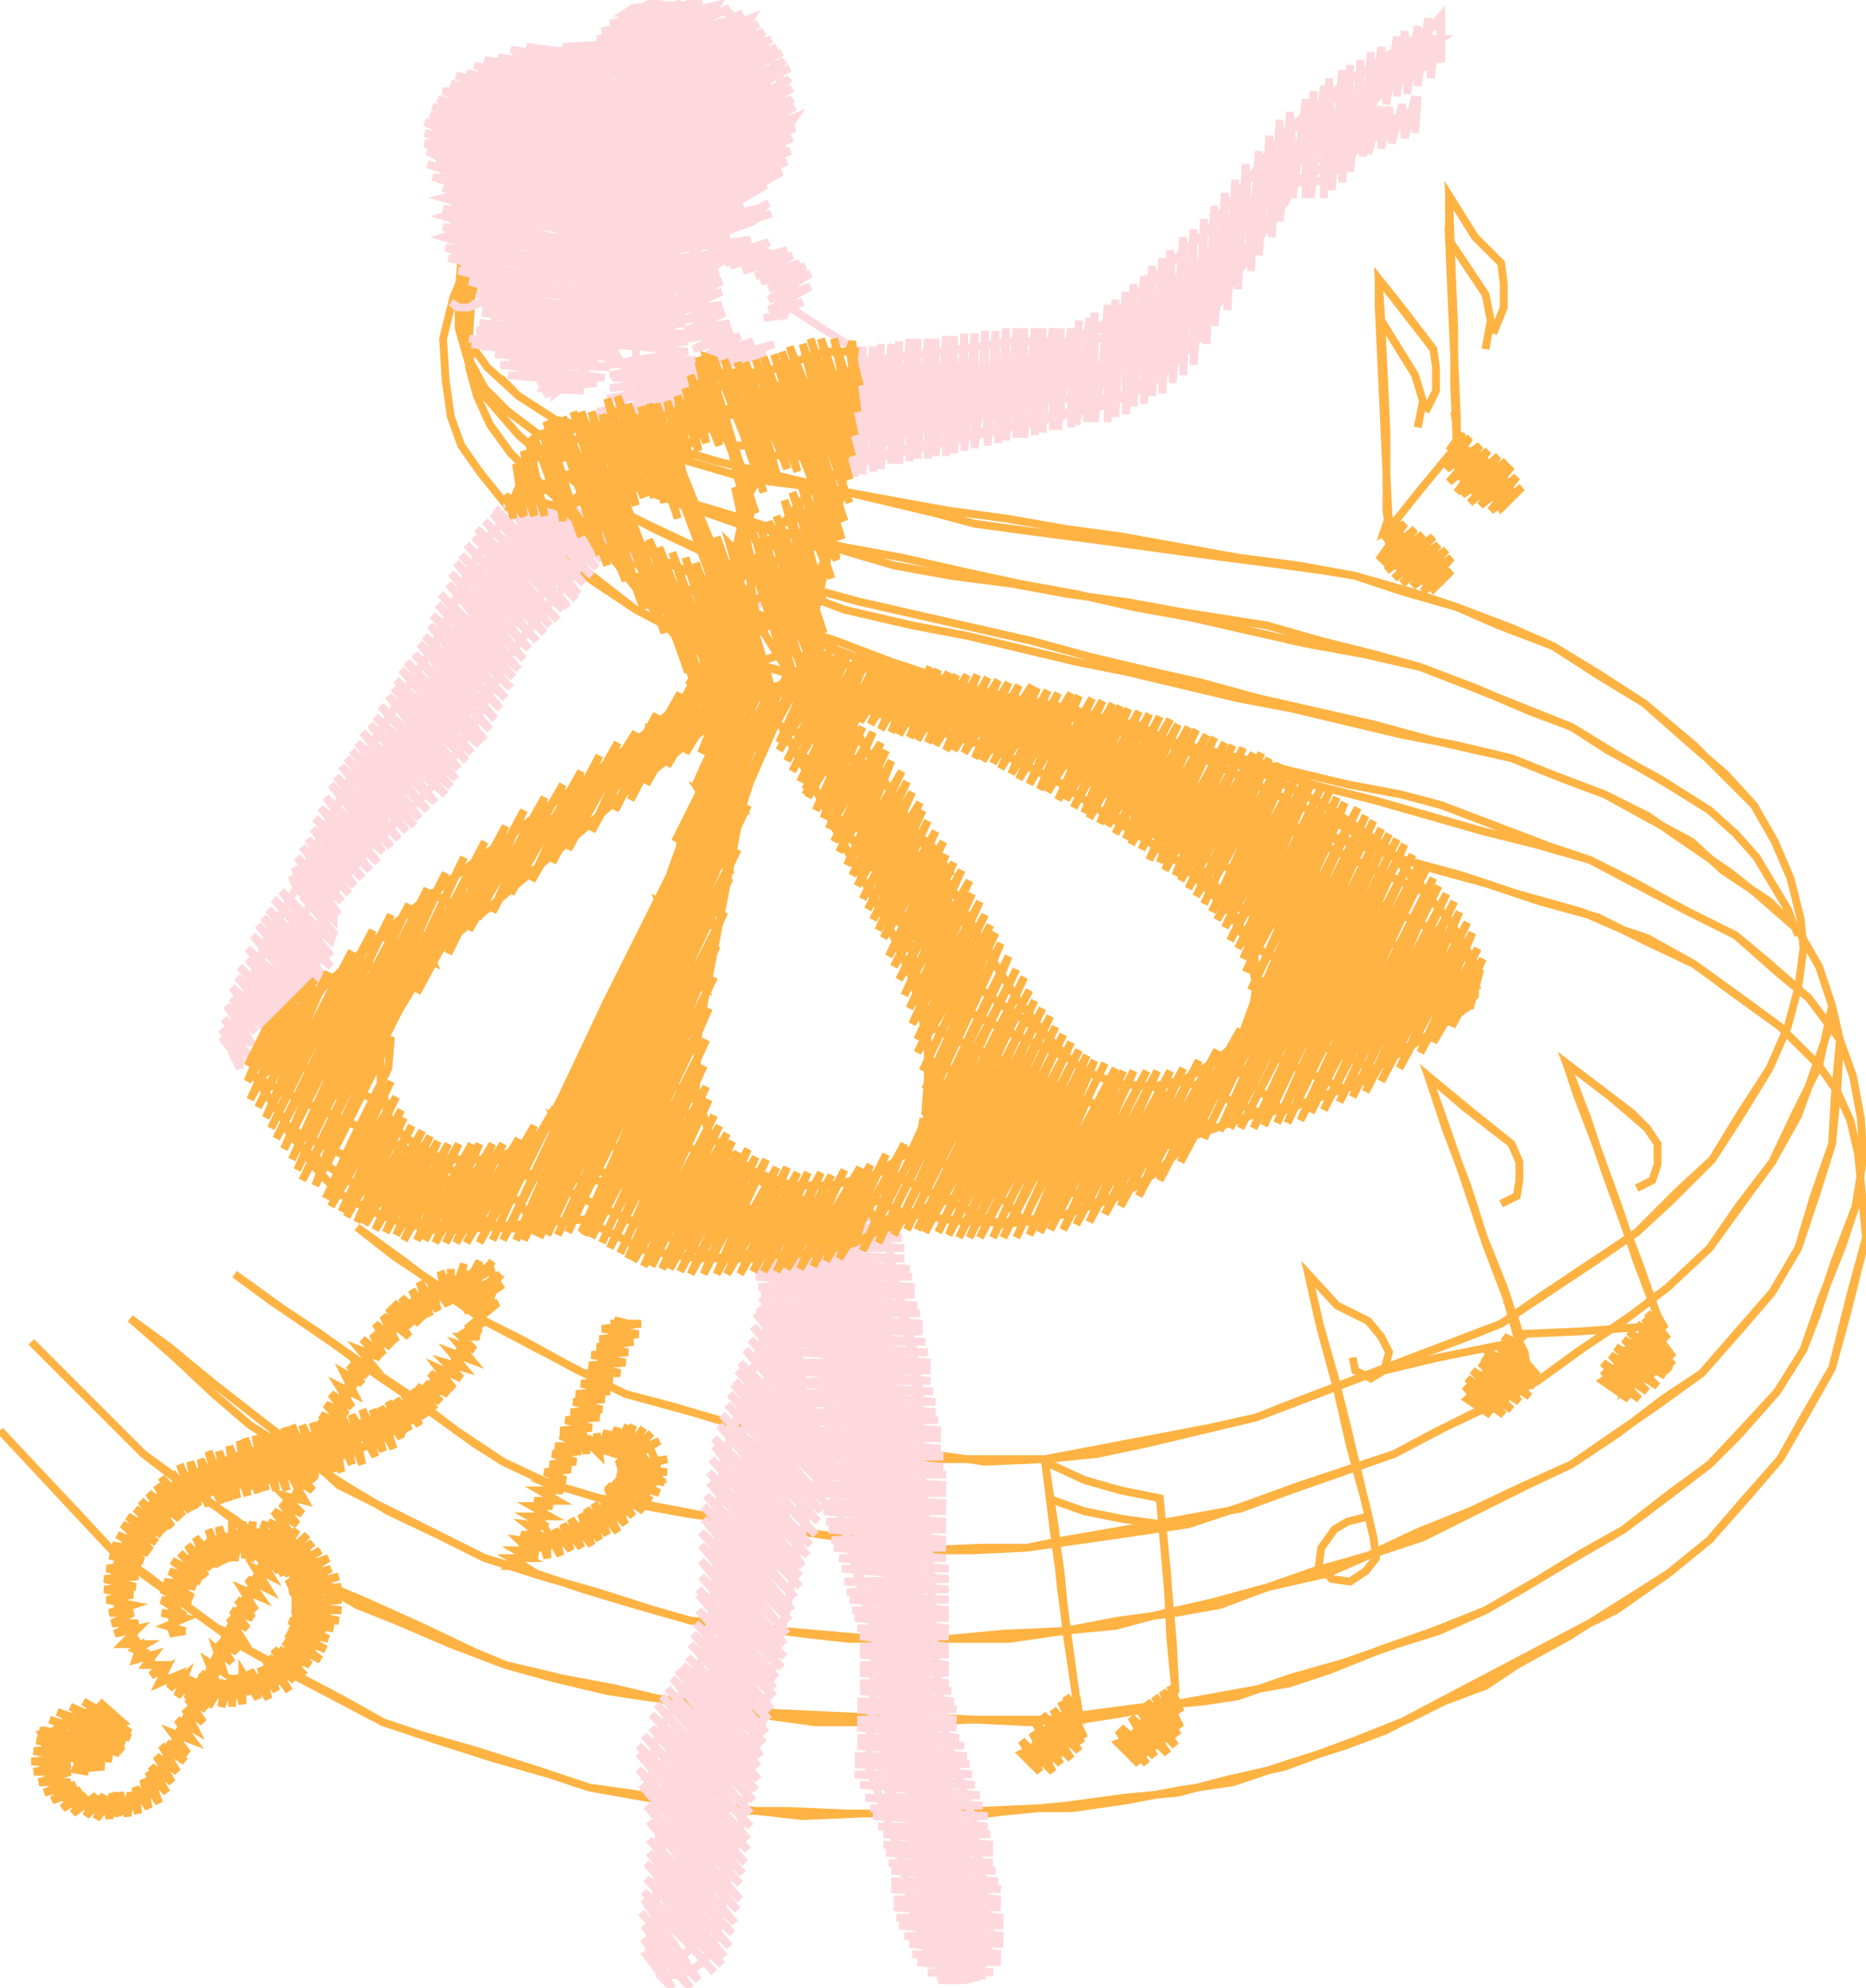 <svg height="763" version="1.1" viewBox="-192 -145 716 763" width="716" xmlns="http://www.w3.org/2000/svg" xmlns:ev="http://www.w3.org/2001/xml-events" xmlns:xlink="http://www.w3.org/1999/xlink"><path d="M 0,0 5,5 -5,-4 7,7 21,16 42,21 63,26 83,32 104,37 125,42 146,47 167,52 182,56 204,59 227,62 249,65 271,68 294,71 316,74 328,76 349,82 367,88 388,96 404,103 422,114 439,125 456,140 470,152 481,164 489,178 495,192 499,208 500,219 498,234 494,249 487,265 476,283 465,300 449,316 436,328 418,340 400,352 384,363 363,371 342,379 321,387 300,395 290,399 269,404 248,409 229,413 209,415 188,415 168,415 146,412 123,409 108,407 87,401 67,395 48,390 28,380 8,369 -6,362 -23,349 -41,337 -55,326 -37,339 -19,353 -6,362 13,372 32,382 48,390 70,396 91,402 108,407 129,409 151,412 172,414 186,416 209,415 230,411 251,407 272,403 290,399 311,391 332,383 353,375 374,367 384,363 402,351 420,339 436,328 452,312 465,300 476,282 487,265 494,249 498,234 500,219 499,208 495,192 489,178 481,164 466,149 458,141 439,125 421,114 404,103 383,95 367,88 346,82 328,76 306,72 283,69 261,65 239,61 217,58 194,54 172,51 150,47 128,43 105,40 89,37 72,32 56,26 35,20 21,16 7,7 -5,-4 -10,-11 -14,-22 -16,-33 -15,-45 -10,-57 -2,-70 -10,-57 -15,-45 -16,-33 -11,-56 -1,-70 -11,-56 -16,-33 -16,-19 -12,-5 -6,7 7,22 23,36 40,48 59,58 78,67 94,75 116,80 138,86 160,91 182,96 204,101 226,107 247,112 269,117 291,123 313,128 335,133 357,139 388,146 408,154 424,160 444,171 457,178 469,189 487,201 498,212 506,226 511,241 509,252 502,272 498,283 488,301 475,318 464,334 448,349 431,362 413,374 398,385 378,395 358,405 343,413 323,420 303,427 284,434 262,438 240,442 217,446 202,449 181,450 161,450 139,446 116,443 94,439 72,436 50,432 38,430 18,424 1,416 -17,404 -34,391 -52,379 -69,367 -87,355 -102,344 -84,357 -65,370 -47,383 -28,396 -10,409 1,416 18,424 38,430 59,433 80,437 102,440 123,444 144,447 161,450 184,449 202,449 223,446 244,443 264,440 285,433 307,425 328,418 343,413 362,403 381,394 398,385 416,372 435,359 448,349 464,334 477,316 488,301 497,282 506,264 513,274 518,285 521,298 523,319 524,330 518,352 511,380 500,399 491,415 476,432 464,446 448,459 429,471 410,483 390,494 378,502 362,508 348,515 328,523 301,533 279,538 260,543 239,545 217,548 196,550 178,552 155,551 133,551 110,550 95,550 79,547 62,546 34,541 13,534 -9,527 -30,521 -45,516 -64,506 -83,496 -99,487 -117,474 -135,460 -149,450 -164,434 -178,419 -192,404 -177,420 -161,437 -149,450 -136,460 -118,473 -99,487 -80,497 -61,507 -45,516 -24,523 -2,530 19,536 34,541 55,544 77,547 98,550 116,552 139,551 161,551 184,550 206,549 219,549 240,546 261,542 281,539 302,532 324,525 340,519 359,509 378,499 397,489 416,479 428,473 448,459 464,446 479,429 491,415 502,396 511,380 517,358 524,330 522,309 521,298 518,285 513,274 506,264 491,249 473,236 458,225 439,216 421,207 399,201 378,194 356,188 335,181 313,175 291,168 270,162 248,155 227,149 205,142 183,136 162,129 140,123 119,116 88,107 69,97 52,89 34,75 24,68 12,56 4,51 -8,36 -15,26 -19,15 -21,1 -22,-15 -18,-31 -11,-48 1,-64 -11,-48 -18,-31 -22,-15 -21,1 -19,15 -15,26 -8,36 4,51 20,65 34,77 52,89 71,99 88,107 110,113 131,120 153,126 174,133 196,139 218,146 239,152 261,159 282,165 304,172 326,178 347,185 369,191 390,198 415,205 431,212 440,215 458,225 476,238 491,249 506,264 511,241 506,226 498,212 482,198 472,190 453,177 440,168 424,160 403,152 388,146 367,141 346,137 325,132 304,127 283,123 262,118 241,113 221,109 200,104 179,99 158,95 132,89 111,81 94,75 75,65 56,56 40,48 23,36 7,22 -6,7 -12,-5 -16,-19 -16,-33 -14,-22 -10,-11 -12,-16 -12,-4 -9,7 -4,18 4,29 18,43 35,58 48,69 65,79 86,86 108,94 129,101 150,109 171,116 200,126 221,131 242,136 263,141 284,146 304,151 325,156 346,160 361,164 382,172 403,180 418,185 437,195 456,205 474,214 491,229 502,238 514,254 519,268 522,284 523,299 520,318 512,339 505,360 500,373 490,389 475,406 464,417 447,430 431,442 412,453 392,465 378,473 358,481 338,488 318,496 303,501 281,505 259,509 236,513 223,515 202,515 180,515 159,516 137,516 121,516 99,513 76,509 54,506 41,504 20,499 2,494 -19,486 -40,477 -55,471 -72,461 -90,448 -108,434 -126,421 -137,413 -152,398 -167,383 -180,370 -164,386 -148,402 -137,413 -120,426 -102,438 -85,451 -72,461 -51,470 -31,479 -10,489 2,494 23,499 44,503 65,508 81,511 97,512 118,513 140,514 161,514 183,515 203,516 225,513 248,510 270,508 283,506 303,499 324,493 344,486 360,481 378,473 397,462 415,451 431,442 449,428 464,417 479,401 490,389 500,373 507,353 515,333 520,318 523,299 522,284 519,268 514,254 512,276 511,294 504,314 498,334 488,351 474,367 461,382 443,395 424,408 411,417 391,426 372,435 352,443 333,452 317,459 295,464 273,470 251,475 236,479 215,481 193,482 172,484 154,485 132,483 109,481 87,478 73,477 52,471 32,465 11,458 -6,453 -26,443 -46,433 -62,425 -74,414 -92,400 -110,386 -127,372 -142,361 -126,375 -110,390 -96,402 -77,414 -58,426 -43,435 -24,444 -6,453 16,460 37,466 59,473 73,477 94,479 116,482 134,484 157,484 179,484 195,484 216,481 237,477 259,474 276,471 292,465 312,458 333,452 354,445 374,435 394,425 411,417 429,405 446,392 461,382 476,365 488,351 498,334 505,313 511,294 513,273 514,254 511,241 514,254 502,238 486,224 474,214 454,204 434,193 418,185 397,179 377,174 356,168 335,162 315,157 294,151 273,145 253,140 232,134 211,128 190,123 170,117 141,109 120,101 99,92 78,84 65,79 48,69 31,54 18,43 4,29 -4,18 -9,7 -12,-4 -12,-16 -11,-32 -6,-46 -1,-57 -6,-46 -11,-32 -12,-16 -12,-7 -13,-21 -13,-34 -11,-47 -2,-62 -11,-47 -13,-34 -13,-21 -12,-7 -6,4 3,13 15,22 35,33 52,42 73,48 93,54 114,61 134,67 151,72 173,76 196,79 218,83 240,86 262,90 294,95 315,101 335,106 353,111 374,119 395,128 411,134 429,145 448,156 464,166 474,175 482,184 494,204 498,214 494,204 482,184 474,175 464,166 445,154 425,143 411,134 391,126 371,118 353,111 331,106 309,102 287,97 265,92 243,88 221,83 199,79 176,74 154,69 132,65 110,60 91,56 71,49 52,42 32,31 15,22 3,13 -6,4 -12,-7 -10,-11 -5,-4 -10,-11 -5,-4" fill="none" stroke="#feb343" stroke-width="3" /><path d="M -134,493 -130,498 -137,489 -130,498 -120,502 -109,505 -100,505 -89,502 -81,498 -73,489 -67,478 -66,466 -68,459 -73,452 -77,448 -84,445 -92,443 -102,444 -112,447 -119,453 -124,460 -126,469 -126,476 -118,458 -112,453 -105,450 -97,449 -85,453 -80,459 -76,466 -76,474 -78,483 -82,491 -90,498 -101,502 -111,504 -120,502 -130,498 -116,504 -107,504 -99,505 -94,500 -86,500 -83,492 -75,491 -76,477 -68,478 -80,458 -75,462 -68,465 -67,461 -86,444 -90,451 -103,444 -107,450 -116,450 -119,459 -125,463 -126,476 -125,481 -127,482 -121,481 -128,479 -121,476 -130,474 -121,475 -130,469 -119,471 -130,465 -118,468 -129,462 -117,464 -127,458 -115,462 -126,454 -114,460 -123,451 -113,460 -120,448 -111,457 -117,445 -108,456 -112,442 -106,455 -108,441 -103,454 -103,439 -102,454 -99,439 -98,453 -95,439 -96,454 -90,439 -93,454 -86,440 -91,455 -82,441 -90,456 -78,442 -88,457 -74,444 -87,458 -72,447 -85,459 -69,450 -83,459 -66,453 -82,463 -65,457 -81,465 -62,460 -81,466 -61,464 -80,468 -61,469 -80,471 -61,473 -80,473 -62,477 -80,476 -64,480 -81,477 -66,484 -81,480 -67,488 -82,482 -69,492 -83,485 -73,494 -85,488 -75,498 -87,488 -79,500 -89,491 -81,504 -90,492 -86,504 -92,495 -89,507 -96,496 -93,507 -99,497 -99,509 -102,498 -103,510 -103,498 -107,510 -106,500 -112,510 -110,501 -116,509 -114,500 -120,507 -118,499 -124,506 -121,498 -127,503 -124,498 -131,501 -128,495 -134,498 -130,494 -136,494 -133,490 -140,492 -138,486 -139,491 -139,486 -144,479 -146,471 -144,461 -140,451 -133,440 -119,431 -107,426 -84,422 -64,415 -49,409 -39,403 -29,394 -22,386 -16,374 -20,382 -29,390 -39,397 -60,403 -80,408 -99,413 -121,422 -132,430 -139,440 -145,449 -148,458 -148,467 -144,479 -148,468 -137,448 -132,439 -147,453 -128,431 -123,423 -124,433 -106,421 -89,409 -94,424 -76,412 -61,403 -66,416 -49,403 -35,393 -18,380 -28,387 -36,394 -18,380 -36,399 -36,402 -29,391 -38,400 -45,407 -48,409 -28,389 -48,409 -29,390 -19,381 -12,365 -9,366 -12,365 -9,365 -12,365 -16,376 -29,391 -35,397 -55,406 -77,413 -98,419 -116,425 -133,437 -139,444 -142,451 -146,460 -146,472 -142,481 -137,489 -139,491 -137,489 -140,488 -136,485 -141,489 -136,486 -145,486 -139,480 -148,482 -139,478 -149,478 -141,474 -150,474 -141,471 -151,469 -141,467 -152,465 -140,464 -152,461 -139,460 -151,457 -138,455 -150,452 -137,454 -149,448 -135,451 -147,444 -134,450 -145,440 -132,447 -143,437 -130,444 -140,434 -128,442 -138,431 -126,441 -135,428 -123,438 -132,425 -122,437 -130,422 -119,435 -126,420 -117,434 -123,417 -116,433 -119,416 -112,433 -115,415 -107,432 -112,412 -104,431 -108,412 -101,430 -104,410 -97,429 -100,408 -93,428 -98,407 -90,427 -94,406 -86,427 -91,405 -82,427 -87,404 -78,425 -83,403 -74,424 -80,402 -71,422 -76,402 -67,420 -72,401 -64,420 -69,400 -61,420 -65,399 -57,417 -61,398 -53,417 -57,398 -48,414 -53,396 -45,412 -49,396 -41,411 -46,395 -38,407 -43,393 -35,404 -40,392 -31,402 -37,390 -29,399 -33,388 -25,396 -32,387 -23,393 -29,386 -20,390 -27,382 -18,388 -24,380 -15,384 -21,378 -14,380 -19,374 -11,377 -16,371 -10,373 -15,368 -8,368 -13,366 -8,363 -13,367 -9,364 -5,357 -2,348 -4,341 -25,349 -34,355 -43,364 -58,386 -67,405 -77,425 -86,444 -95,463 -105,483 -114,502 -123,521 -130,535 -134,540 -140,546 -149,548 -161,547 -166,544 -169,539 -170,534 -166,524 -162,521 -163,530 -162,532 -155,531 -149,526 -147,519 -147,515 -151,512 -158,512 -165,514 -171,519 -174,526 -174,534 -171,542 -166,546 -160,548 -152,549 -140,546 -132,541 -122,521 -113,500 -103,480 -93,460 -83,439 -74,419 -64,399 -59,388 -46,370 -29,355 -19,351 -16,350 -13,350 -9,357 -9,362 -9,356 -2,347 -19,351 -6,344 -4,342 -19,348 -33,354 -35,360 -46,367 -56,386 -71,412 -80,433 -89,453 -99,474 -109,497 -114,504 -126,529 -132,537 -139,546 -149,548 -166,546 -169,539 -175,533 -166,524 -164,518 -159,519 -153,522 -152,528 -157,532 -163,529 -147,518 -161,517 -156,512 -172,520 -166,524 -174,526 -166,524 -160,518 -159,526 -163,534 -158,535 -164,534 -152,533 -167,529 -149,530 -167,526 -154,527 -163,522 -146,528 -158,520 -145,527 -153,518 -145,516 -154,508 -144,517 -160,508 -142,520 -165,510 -142,522 -170,512 -144,524 -173,515 -145,524 -176,519 -145,526 -176,521 -169,541 -163,546 -152,548 -147,548 -139,545 -132,538 -123,519 -113,499 -104,480 -94,461 -85,442 -75,422 -66,403 -57,385 -52,378 -38,362 -30,354 -21,347 -9,347 -8,356 -9,364 -12,365 -7,365 -12,365 -5,362 -13,365 -1,355 -14,358 1,348 -14,358 0,344 -16,355 -3,339 -11,349 -8,339 -17,355 -14,340 -19,355 -19,342 -19,350 -23,343 -20,356 -27,346 -24,358 -31,347 -27,360 -34,350 -29,361 -38,353 -31,363 -41,355 -34,364 -43,357 -35,368 -45,360 -40,370 -48,363 -42,372 -49,367 -45,375 -53,369 -46,376 -54,373 -49,379 -56,377 -51,383 -58,379 -53,386 -60,382 -56,390 -62,387 -57,395 -65,390 -59,398 -67,394 -60,402 -69,398 -61,404 -70,401 -63,408 -72,404 -65,412 -75,407 -66,416 -76,412 -69,419 -76,415 -71,423 -79,418 -72,427 -80,422 -75,431 -83,429 -76,436 -84,432 -78,440 -87,435 -80,444 -89,439 -81,447 -90,443 -84,450 -91,448 -86,454 -93,452 -88,460 -94,457 -89,465 -97,461 -92,468 -99,465 -94,473 -101,469 -95,476 -103,473 -97,480 -104,476 -99,484 -106,481 -101,489 -108,485 -103,493 -109,488 -106,497 -112,493 -108,503 -115,497 -109,504 -116,499 -111,508 -119,503 -113,511 -120,507 -114,516 -121,511 -117,519 -124,515 -118,523 -126,520 -120,528 -128,524 -121,531 -130,525 -124,535 -132,529 -126,539 -134,533 -128,543 -135,535 -131,547 -137,538 -135,549 -140,541 -139,551 -142,543 -143,552 -146,543 -147,552 -149,543 -146,552 -149,544 -150,552 -149,545 -150,553 -151,548 -155,553 -152,544 -159,552 -155,544 -164,551 -159,544 -168,549 -161,542 -172,546 -163,540 -175,543 -165,539 -177,539 -165,535 -179,535 -165,532 -180,531 -165,530 -179,527 -163,526 -178,523 -160,524 -177,519 -161,524 -176,521 -161,524" fill="none" stroke="#feb343" stroke-width="3" /><path d="M 24,416 27,411 21,423 30,404 39,384 49,363 45,362 37,382 29,402 21,423 25,415 27,407 32,400 33,392 39,384 39,377 46,370 44,363 54,363 39,365 53,367 38,369 51,370 37,372 49,374 35,375 48,378 34,379 46,382 32,382 43,385 31,386 42,389 29,390 40,392 28,393 39,396 27,397 38,399 25,400 35,403 23,404 33,406 23,406 32,410 21,410 31,412 20,413 29,416 19,417 27,419 17,420 25,423 17,424 24,427 15,427 22,431 13,431 20,433 12,433 19,437 11,437 18,441 10,440 15,444 8,444 14,447 7,446 11,450 6,450 11,453 4,453 9,456 4,456 11,450 31,445 42,439 53,431 58,426 60,421 60,417 58,412 53,408 47,406 40,408 45,411 48,414 50,419 48,425 44,430 37,437 18,448 28,445 43,435 49,427 54,419 51,412 40,408 44,407 49,415 47,406 55,419 60,421 49,406 47,436 39,435 33,444 25,444 18,448 28,445 43,435 49,427 54,419 51,412 43,409 38,409 32,408 39,409 33,407 33,413 32,407 38,413 37,405 38,413 41,404 40,413 45,403 43,414 49,402 44,414 51,402 46,417 55,403 45,417 58,405 50,413 61,408 45,418 64,415 53,418 45,419 64,420 53,419 63,424 45,420 61,428 44,423 58,431 43,424 55,435 41,425 51,437 41,426 48,440 39,430 45,443 36,432 41,444 33,434 38,446 31,436 35,448 27,438 31,449 24,440 27,450 21,442 23,452 18,443 18,453 16,446 14,445 12,454 14,445 13,453" fill="none" stroke="#feb343" stroke-width="3" /><path d="M 214,514 211,518 219,511 211,518 204,526 204,529 206,532 210,531 216,527 219,522 220,516 219,511 215,514 215,519 211,527 218,524 204,530 219,511 206,522 219,511 214,518 209,524 200,528 207,535 200,523 212,535 204,520 215,532 205,516 219,530 208,513 222,527 212,511 223,524 215,508 224,522 217,506 222,512 221,506 221,511 221,507 218,486 215,464 213,443 209,416 224,423 238,427 253,430 254,440 239,438 224,435 210,430 224,435 239,438 254,440 256,462 258,485 259,504 257,483 256,461 253,430 238,427 224,423 209,416 212,437 215,459 217,480 221,507 218,485 215,462 212,440 209,416 224,423 238,427 253,430 255,452 257,475 259,504 257,507 248,514 242,522 241,526 244,528 247,528 254,523 258,519 258,513 257,507 253,510 252,515 248,522 257,520 242,527 257,507 244,519 257,507 245,521 237,524 245,532 237,519 248,532 238,518 251,529 242,514 256,528 245,511 259,525 248,508 260,521 251,506 261,518 254,504 261,512 257,502 259,508" fill="none" stroke="#feb343" stroke-width="3" /><path d="M 341,374 338,368 341,374 339,381 341,374 338,368 333,362 321,356 310,344 315,366 321,388 326,410 332,432 335,445 336,453 332,458 326,462 319,461 314,456 315,449 320,442 325,439 333,437 325,439 320,442 315,449 314,456 319,461 326,462 332,458 336,453 335,445 330,424 325,403 320,383 314,362 310,344 321,356 333,362 338,368 341,374 339,381 334,384 328,381 327,376 328,381 334,384 339,381 334,384 328,381 334,384 339,381 360,376 390,370 381,378 390,370 381,378 374,387 374,391 377,393 379,394 384,392 390,390 392,385 394,380 393,374 391,370 384,375 391,370 388,379 385,390 393,385 378,394 391,370 374,392 391,370 384,382 371,392 380,398 370,391 380,398 370,387 385,398 371,384 388,396 373,381 391,393 376,378 395,391 377,376 397,387 378,373 397,385 382,371 398,383 385,368 391,371 386,353 378,332 371,310 363,289 356,268 373,282 388,294 391,301 391,308 390,314 384,317 390,314 391,308 391,301 388,294 370,280 356,268 363,288 370,308 377,329 385,349 391,367 389,360 386,354 389,360 391,367 414,366 442,364 433,372 442,364 433,372 428,380 427,384 428,387 432,388 441,383 445,379 446,373 446,368 443,363 435,370 443,363 438,383 446,378 432,388 443,363 427,385 443,363 437,375 431,380 423,385 433,392 423,381 437,392 423,378 440,389 426,375 444,387 428,372 447,383 431,369 449,381 433,366 450,379 436,363 450,376 439,361 448,369 440,359 447,365 444,360 436,339 429,318 421,296 413,275 409,263 426,276 440,288 444,294 444,302 442,308 436,311 442,308 444,302 444,294 440,288 434,282 409,263 417,284 424,305 432,327 437,340 444,360 439,347 444,360" fill="none" stroke="#feb343" stroke-width="3" /><path d="M 367,31 368,37 367,31 368,26 367,31 368,37 371,41 375,45 382,46 385,46 388,45 387,41 378,32 368,26 388,42 368,26 378,43 374,44 367,32 388,43 368,26 374,33 384,50 392,42 380,51 390,38 376,49 388,34 372,48 386,32 369,45 383,30 367,44 379,28 364,40 376,26 363,35 372,23 364,28 369,21 367,26 366,3 366,-19 365,-42 364,-70 374,-54 384,-44 385,-36 385,-27 381,-17 385,-27 385,-36 384,-44 374,-54 364,-70 364,-53 378,-32 380,-22 378,-11 380,-22 378,-32 364,-53 365,-30 366,-8 367,15 367,26 367,19 366,13 367,19 367,26 353,43 341,58 341,62 341,68 341,62 341,58 341,62 341,68 344,72 348,75 356,79 359,78 361,76 361,72 352,64 341,58 361,74 341,58 351,74 348,75 341,63 361,74 341,58 358,81 365,74 354,82 365,69 350,80 363,66 346,79 360,64 343,77 358,61 340,74 354,60 339,72 351,58 337,70 347,56 338,61 345,55 339,59 341,53 341,58 340,37 339,15 338,-6 337,-28 337,-38 351,-20 358,-11 359,-4 359,5 355,13 359,5 359,-4 358,-11 345,-28 337,-38 338,-22 351,-1 354,9 352,19 354,9 351,-1 338,-22 339,-1 340,21 340,42 341,58 340,51 340,44 340,51 341,58" fill="none" stroke="#feb343" stroke-width="3" /><path d="M 341,58" fill="none" stroke="#fdd9de" stroke-width="3" /><path d="M 68,608 77,598 68,608 85,590 86,569 86,547 87,526 88,499 94,482 99,469 105,447 110,427 109,406 109,384 108,356 104,360 100,373 101,380 114,383 98,399 87,410 85,420 86,426 106,407 121,408 106,423 91,438 82,447 90,456 111,434 118,436 114,448 98,464 79,483 78,492 71,503 73,505 95,483 105,481 103,491 88,506 73,521 58,536 78,532 96,522 94,532 79,547 61,565 62,581 84,559 90,562 88,571 72,587 60,600 63,613 70,613 78,608 83,598 87,577 92,556 96,535 101,514 105,493 110,472 114,451 117,439 122,420 118,399 113,378 107,350 100,371 93,393 88,407 84,430 83,453 81,476 78,491 63,516 59,525 59,548 61,555 60,578 59,598 61,613 65,617 55,604 66,618 55,599 73,618 55,594 65,604 76,615 71,608 54,589 72,609 55,584 74,603 82,612 68,596 55,581 85,609 56,576 79,598 86,606 73,590 56,570 67,581 88,602 57,566 89,597 78,585 57,561 73,576 90,593 68,567 57,554 91,588 84,580 56,548 78,570 92,584 73,562 54,540 67,553 92,578 62,545 53,534 84,565 93,574 78,557 53,528 72,548 94,570 67,540 53,525 95,565 83,552 55,521 77,543 95,561 72,535 58,518 66,526 96,556 88,547 58,513 83,537 96,551 77,529 60,509 71,521 97,546 62,506 88,532 98,542 83,524 64,503 76,515 99,538 66,499 99,533 87,519 68,496 82,510 100,529 77,502 70,494 101,524 93,514 72,491 87,505 102,520 82,496 73,486 103,515 74,482 92,499 104,511 87,491 75,478 105,506 76,473 97,494 105,503 92,486 76,467 86,477 106,499 76,465 108,495 96,482 77,460 90,473 109,491 85,464 77,454 109,486 101,477 77,448 96,467 110,482 91,459 77,443 85,450 111,477 78,438 101,462 112,473 96,454 78,433 90,445 113,468 79,429 107,456 115,464 101,448 80,424 95,440 115,460 90,431 80,420 116,456 106,444 81,415 100,434 118,452 95,426 82,410 89,418 119,448 111,439 82,407 106,429 121,444 100,421 84,402 94,412 122,439 85,398 111,423 123,435 106,415 87,394 100,407 124,431 95,398 88,390 117,418 126,427 97,395 90,387 104,402 126,427 111,411 91,388 101,387 105,380 108,370 109,359 108,348 104,341 105,344 112,353 104,343 112,359 101,348 114,365 100,353 115,372 99,357 116,378 98,359 118,387 107,375 97,364 121,395 96,369 110,386 123,402 102,381 94,373 125,410 113,398 92,378 105,391 128,417 91,381 115,409 128,423 108,403 90,386 100,396 126,424 107,404 90,385 106,402 125,423 128,411 130,395 130,390 121,364 113,350 103,337 114,334 114,357 114,389 121,409 126,424 126,401 126,379 126,353 132,332 138,330 138,351 138,373 138,394 138,416 138,437 138,462 149,486 152,507 154,518 151,540 149,553 149,532 149,510 149,489 149,467 149,446 149,424 149,403 149,381 149,360 149,337 155,359 158,371 161,390 161,413 161,435 161,458 161,480 161,503 161,525 161,548 161,570 161,598 165,606 172,598 172,577 172,555 172,526 168,534 177,554 184,569 184,592 184,609 172,613 181,612 186,608 188,598 185,577 181,552 172,526 168,502 166,480 165,457 163,435 161,412 159,380 154,359 150,338 147,326 127,334 103,335 105,353 111,374 117,394 123,415 130,435 136,456 144,483 143,506 141,532 148,552 154,569 158,588 163,602 172,613 168,615 178,615 186,613 164,612 189,612 160,608 182,608 192,608 172,606 158,605 192,605 157,601 182,601 193,601 173,600 155,598 193,598 153,594 193,594 174,593 152,591 163,591 193,591 151,587 192,587 175,586 151,584 164,584 192,584 150,580 192,580 175,579 150,577 165,577 191,577 150,573 190,573 176,572 149,570 166,570 189,570 148,566 189,566 177,565 147,563 166,563 189,563 157,560 147,559 188,559 177,558 145,556 167,556 187,556 158,553 143,552 187,552 142,549 168,548 185,548 158,546 140,545 184,544 138,540 168,540 182,540 159,538 136,536 149,536 181,536 136,532 169,532 180,532 160,531 136,529 149,529 179,529 137,525 178,525 160,524 137,522 150,522 176,522 137,518 175,518 161,517 137,515 151,515 175,515 137,511 175,511 162,510 137,508 152,508 174,508 138,504 173,504 163,503 138,501 153,501 172,501 138,497 172,497 138,494 153,494 172,494 138,490 172,490 138,487 154,487 172,487 138,483 172,483 137,480 155,480 172,480 146,477 136,476 172,476 135,473 156,473 172,473 147,470 134,469 172,469 133,466 157,465 172,465 148,463 132,462 172,461 131,457 158,457 172,457 148,455 130,453 171,453 128,449 158,449 171,449 149,448 127,446 139,446 171,446 126,442 159,442 171,442 150,441 125,439 139,439 171,439 124,435 160,435 171,435 150,434 123,432 140,432 171,432 122,428 160,428 171,428 151,427 120,425 140,425 171,425 131,422 120,421 161,421 171,421 151,420 118,418 141,418 170,418 132,415 117,414 170,414 152,413 116,411 142,411 169,411 132,408 115,407 169,407 153,406 114,404 142,404 169,404 133,401 113,400 168,400 153,399 112,397 143,397 167,397 133,394 110,393 123,393 167,393 154,392 110,390 143,389 166,389 134,387 108,386 123,385 165,385 154,384 107,381 144,381 165,381 134,379 106,378 124,378 165,378 154,377 115,374 104,374 144,374 164,374 135,372 103,370 124,370 163,370 115,367 103,366 145,366 162,366 135,365 102,363 125,363 162,363 116,360 101,359 145,359 161,359 136,358 100,356 125,356 160,356 116,353 100,352 146,352 159,352 136,351 99,349 126,349 159,349 117,346 98,345 146,345 158,345 137,344 98,342 126,342 157,342 117,339 97,338 155,338 137,337 97,335 127,334 155,334 121,332 154,330 134,329 153,328 139,326 143,326 151,324 144,324 147,326" fill="none" stroke="#fdd9de" stroke-width="3" /><path d="M -5,-30 -12,-27 -9,-29 -12,-27 -16,-27 -12,-27 -16,-27 -19,-29 -16,-27 -18,-28" fill="none" stroke="#fdd9de" stroke-width="3" /><path d="M -71,231 -71,231 -78,229 -78,229 -75,222 -78,229 -71,231 -78,229 -69,209 -61,190 -52,170 -43,151 -33,128 -21,109 -9,90 3,71 16,49 1,64 -15,81 -23,99 -18,99 -2,83 14,67 26,56 34,57 37,62 22,77 7,92 -9,107 -24,122 -39,137 -60,158 -67,174 -56,170 -40,154 -24,138 -12,127 -9,124 -1,115 -15,131 -31,148 -44,167 -59,189 -74,204 -93,224 -96,237 -102,249 -95,242 -93,234 -93,241 -92,239 -69,217 -79,236 -88,252 -71,231 -69,210 -66,200 -50,180 -30,161 -22,152 -9,131 3,107 17,89 31,72 38,63 32,56 24,51 15,49 7,51 -3,59 -12,74 -25,102 -37,121 -49,140 -57,153 -67,172 -79,197 -90,216 -97,236 -102,253 -102,261 -99,250 -92,238 -88,252 -92,248 -85,255 -86,252 -93,244 -95,241 -82,253 -84,249 -86,248 -93,240 -87,234 -92,236 -97,241 -102,250 -103,259 -100,265 -100,262 -107,253 -99,263 -107,250 -96,261 -106,246 -95,256 -105,241 -94,251 -103,238 -91,249 -103,234 -85,249 -101,230 -79,252 -91,237 -100,226 -77,248 -97,223 -75,245 -86,232 -97,219 -72,242 -95,214 -70,239 -80,226 -93,210 -67,236 -91,207 -66,232 -75,221 -89,204 -81,212 -65,226 -87,200 -65,222 -84,197 -75,206 -65,216 -64,213 -76,199 -64,213 -75,200 -80,191 -79,194 -64,208 -64,205 -78,191 -79,188 -66,201 -62,206 -78,184 -61,201 -76,180 -58,198 -74,177 -56,195 -72,173 -53,192 -63,179 -71,169 -50,189 -69,165 -47,186 -57,174 -67,161 -45,182 -65,156 -42,180 -50,169 -63,153 -56,160 -39,177 -61,149 -36,174 -44,164 -59,146 -50,155 -33,172 -57,143 -31,169 -39,159 -55,140 -44,150 -28,166 -53,136 -25,163 -32,154 -50,133 -38,145 -21,160 -48,130 -19,157 -26,149 -46,126 -31,140 -17,154 -36,131 -43,122 -16,150 -41,119 -25,135 -13,147 -30,127 -40,116 -11,144 -38,112 -20,130 -8,141 -25,122 -36,109 -6,139 -33,106 -14,125 -4,135 -19,117 -31,102 -2,131 -29,99 -7,120 0,127 -13,112 -27,95 -19,103 2,123 -26,91 4,119 -7,107 -24,87 -13,98 5,115 -23,83 7,112 -1,102 -20,79 -6,93 9,108 -11,84 -19,75 11,104 -17,71 0,87 14,101 -5,79 -15,68 17,98 -13,64 6,82 19,95 1,74 -10,61 22,93 -9,58 12,77 24,89 7,69 -6,55 26,88 -3,52 17,73 29,85 12,65 -2,50 30,83 2,48 22,69 32,79 17,61 5,46 35,76 8,45 28,64 37,73 23,56 14,45 39,70 20,47 33,60 41,69 27,49 41,63 27,49 40,62 58,73 76,85 94,96 105,76 117,57 130,34 149,24 168,14 187,4 206,-6 225,-16 244,-26 258,-34 265,-40 280,-56 288,-65 302,-75 306,-86 318,-100 336,-112 361,-130 353,-130 334,-119 354,-119 346,-114 341,-112 336,-107 317,-107 303,-96 316,-96 335,-93 330,-89 325,-84 294,-84 301,-73 296,-61 275,-61 285,-50 281,-38 252,-38 270,-27 268,-15 247,-15 222,-15 196,-4 180,-1 170,-1 149,-3 137,-4 160,-4 182,-4 205,-4 227,-4 254,-4 253,0 239,8 218,8 196,8 175,8 153,8 134,8 147,19 178,19 176,23 155,28 141,31 131,31 130,34 152,29 174,24 196,19 218,14 234,10 254,-1 266,-13 277,-31 289,-50 295,-60 301,-67 305,-75 311,-75 317,-76 331,-90 347,-98 351,-103 342,-99 330,-97 331,-100 335,-107 342,-113 354,-120 359,-126 361,-131 360,-136 341,-124 324,-113 301,-94 287,-76 272,-57 256,-43 240,-28 232,-21 221,-15 217,-14 197,-14 176,-11 154,-8 137,-6 133,16 130,34 129,30 129,39 131,36 132,10 132,38 134,16 136,-1 136,20 136,37 136,34 148,29 170,24 192,19 214,14 227,11 238,7 249,0 258,-7 268,-17 279,-35 291,-53 304,-75 321,-83 329,-91 351,-103 352,-108 351,-94 351,-108 347,-92 346,-105 342,-90 341,-104 338,-88 338,-104 333,-86 333,-103 331,-86 328,-98 330,-91 325,-95 332,-86 326,-94 320,-100 328,-107 336,-115 353,-130 361,-139 361,-121 359,-131 357,-115 356,-138 352,-112 352,-122 352,-135 348,-109 347,-133 344,-108 344,-131 340,-105 338,-127 334,-98 334,-125 331,-85 330,-105 330,-122 328,-96 326,-79 326,-120 323,-75 323,-106 323,-118 321,-97 319,-72 319,-86 318,-115 316,-69 316,-112 314,-97 311,-69 312,-87 312,-110 309,-69 309,-107 304,-69 304,-88 303,-102 301,-79 299,-60 299,-99 296,-54 295,-93 294,-79 291,-47 291,-69 291,-87 289,-60 288,-41 286,-82 283,-34 282,-76 281,-60 279,-26 278,-50 278,-71 276,-40 274,-20 274,-66 271,-13 270,-50 270,-61 269,-41 266,-5 266,-31 266,-57 263,-21 262,-1 262,-54 261,-42 258,2 258,-31 257,-49 256,-22 254,6 254,-11 254,-46 250,7 250,-32 250,-43 249,-22 247,10 247,-12 247,-39 244,-3 243,11 243,-36 242,-23 240,14 240,-13 240,-33 237,-3 236,15 236,-30 233,17 233,-13 233,-28 231,-4 228,17 228,6 228,-25 225,17 226,-23 224,-5 221,18 221,6 222,-22 219,19 219,-19 217,-5 214,20 215,5 215,-19 212,20 212,-19 210,-6 208,21 208,4 208,-19 205,22 205,-19 204,-7 201,23 201,3 201,-19 198,13 198,23 198,-19 197,-8 194,24 194,3 194,-19 192,12 191,25 190,-18 187,26 186,2 186,-18 184,11 182,27 182,-17 178,28 178,1 178,-17 176,11 174,29 174,-16 171,30 171,1 171,-16 169,10 167,30 167,-15 164,31 164,0 164,-15 162,9 160,31 160,20 160,-15 157,32 157,-1 157,-15 155,9 153,33 153,19 153,-14 150,33 150,-1 150,-13 148,8 146,35 146,19 146,-13 143,36 143,-2 143,-12 141,8 139,37 139,18 139,-12 136,27 136,38 136,-12 136,6 136,-11 111,-27 111,-35 107,-41 111,-35 111,-27 111,-35 106,-42 101,-46 91,-48 81,-48 73,-39 64,-31 74,-48 81,-68 87,-83 90,-105 92,-118 92,-136 101,-115 109,-98 108,-89 101,-90 94,-110 90,-120 74,-143 80,-122 87,-102 93,-81 96,-71 70,-64 56,-61 62,-58 83,-61 98,-63 88,-57 83,-78 78,-99 73,-120 68,-143 50,-121 32,-109 24,-103 -6,-91 -24,-87 -12,-113 -6,-118 -3,-112 -14,-83 -17,-66 -17,-54 -14,-44 -8,-65 -2,-85 4,-106 9,-124 14,-125 17,-122 12,-100 7,-78 3,-56 -3,-30 7,-18 15,-5 7,-6 10,-28 14,-51 17,-73 20,-95 25,-126 31,-104 29,-82 27,-59 25,-37 23,-12 22,-9 21,6 30,-1 38,-9 39,-30 39,-52 40,-73 40,-95 41,-116 41,-130 48,-137 49,-116 49,-94 50,-73 51,-51 52,-30 52,-8 53,15 69,9 68,-5 62,-11 58,-16 64,-26 75,-37 82,-14 82,-11 78,-21 77,-30 54,-30 34,-30 55,-27 66,-25 64,-47 61,-70 59,-92 57,-115 54,-140 61,-143 65,-121 68,-98 72,-76 75,-54 78,-35 78,-45 81,-47 90,-47 88,-51 103,-48 105,-40 109,-35 109,-27 109,-35 104,-41 91,-46 78,-47 78,-28 82,-17 91,-9 98,-10 93,-8 88,-9 82,-12 77,-21 74,-38 68,-27 65,-17 66,-7 77,-2 73,7 66,13 55,16 45,12 49,6 48,-3 41,-15 31,-1 18,6 14,-1 10,-1 5,-7 5,-13 -5,-12 -2,-22 -2,-27 -9,-38 -16,-47 -18,-57 -17,-70 -23,-82 -25,-96 -20,-105 -13,-113 -2,-120 12,-125 32,-126 38,-126 46,-137 53,-140 59,-143 66,-143 73,-143 80,-141 88,-140 100,-130 107,-117 109,-100 108,-89 105,-81 96,-71 84,-64 100,-64 97,-60 78,-53 104,-47 112,-38 112,-30 109,-24 101,-23 110,-24 107,-25 116,-29 103,-26 119,-35 103,-30 119,-40 103,-34 117,-43 106,-38 117,-42 107,-38 100,-37 115,-44 98,-39 112,-47 93,-41 110,-49 88,-43 102,-49 86,-44 96,-47 103,-52 100,-50 78,-46 70,-46 49,-50 56,-51 54,-54 45,-50 35,-50 33,-44 39,-40 61,-36 77,-34 80,-23 86,-14 91,-11 100,-11 98,-8 102,-9 86,-5 105,-13 82,-6 97,-14 78,-8 92,-16 74,-11 89,-18 72,-15 88,-21 71,-18 86,-25 70,-22 85,-28 69,-26 85,-33 69,-29 85,-37 69,-34 73,-33 53,-37 31,-32 21,-16 10,-12 -3,-12 -11,-13 2,-11 5,-11 -6,-14 -10,-15 8,-12 21,-8 22,-1 17,4 32,5 16,4 37,2 3,-1 40,0 0,-5 21,-5 42,-4 12,-8 -2,-9 45,-8 32,-9 -12,-15 22,-12 45,-11 13,-14 -9,-18 8,-21 31,-32 30,-37 31,-42 18,-50 23,-54 24,-57 18,-61 7,-87 5,-100 7,-111 11,-119 19,-125 28,-126 41,-128 46,-137 52,-141 58,-144 63,-143 51,-142 48,-140 58,-140 74,-144 77,-145 71,-141 42,-136 67,-139 83,-143 81,-140 62,-136 44,-134 39,-133 58,-133 77,-137 88,-142 72,-134 51,-132 37,-130 49,-130 68,-132 87,-137 93,-140 83,-134 64,-129 41,-128 24,-127 39,-126 59,-126 78,-131 96,-138 94,-135 74,-128 54,-124 34,-124 10,-127 28,-123 49,-123 70,-125 89,-131 99,-136 85,-128 64,-123 44,-120 22,-123 4,-126 18,-122 38,-119 60,-120 81,-124 99,-132 101,-133 97,-129 76,-121 54,-117 33,-117 12,-121 -1,-123 28,-117 49,-116 71,-118 92,-125 104,-130 88,-121 66,-116 44,-113 22,-116 1,-121 -6,-122 -4,-121 16,-115 38,-112 61,-113 82,-118 104,-126 106,-127 99,-122 78,-114 55,-111 33,-111 11,-114 -10,-120 4,-114 27,-110 50,-109 72,-112 94,-118 108,-125 90,-115 67,-109 44,-107 21,-109 -1,-114 -13,-117 -8,-115 14,-108 38,-105 61,-106 84,-111 107,-120 109,-122 102,-116 79,-108 56,-104 32,-104 8,-108 -12,-115 -17,-116 2,-108 26,-103 50,-102 74,-105 97,-112 111,-119 92,-108 68,-102 44,-100 20,-102 -1,-108 -19,-113 -10,-109 13,-102 38,-98 62,-99 87,-104 109,-113 111,-115 105,-110 81,-101 57,-97 31,-97 7,-101 -17,-110 -22,-110 1,-101 25,-96 51,-95 75,-98 100,-106 112,-111 94,-102 69,-95 44,-93 18,-95 -4,-101 -24,-107 -13,-102 12,-95 38,-91 64,-93 88,-98 112,-107 108,-103 83,-94 57,-90 31,-90 5,-94 -20,-103 -26,-104 -2,-95 24,-89 51,-88 77,-91 102,-99 113,-104 97,-95 71,-88 44,-86 18,-88 -4,-94 -27,-101 -16,-96 11,-88 38,-84 64,-86 91,-91 113,-100 111,-97 84,-87 58,-83 31,-83 3,-88 -22,-97 -29,-98 -4,-88 23,-82 51,-81 78,-85 100,-92 113,-96 99,-89 71,-82 44,-79 16,-82 -5,-88 -29,-94 -18,-90 9,-81 37,-77 65,-79 93,-85 112,-92 86,-81 58,-77 30,-77 1,-81 -26,-90 -29,-90 -6,-81 22,-75 51,-74 80,-78 108,-87 111,-87 101,-82 73,-75 44,-72 15,-75 -7,-81 -28,-87 -21,-83 8,-74 37,-70 66,-72 94,-78 110,-83 88,-74 59,-70 29,-70 0,-74 -28,-82 -8,-75 21,-68 51,-67 81,-71 108,-79 101,-75 74,-68 44,-65 14,-68 -16,-76 -26,-77 -5,-71 6,-68 36,-64 67,-65 97,-71 102,-74 90,-67 59,-63 28,-63 -2,-67 -22,-73 -10,-68 21,-61 51,-60 83,-64 93,-67 75,-61 44,-58 13,-61 -8,-67 -18,-70 -22,-69 4,-61 36,-57 57,-58 68,-58 99,-65 103,-67 91,-61 60,-56 28,-56 7,-60 -22,-65 0,-59 20,-54 41,-54 52,-54 84,-57 104,-63 77,-54 56,-52 44,-51 22,-53 11,-54 -19,-63 -22,-62 3,-54 25,-51 36,-50 57,-51 68,-51 88,-55 61,-49 38,-49 28,-49 7,-53 -22,-58 -14,-55 7,-51 19,-48 42,-47 52,-47 73,-50 96,-53 78,-47 57,-45 44,-44 22,-46 10,-47 -19,-55 -22,-54 1,-47 23,-45 35,-44 56,-44 69,-44 100,-50 103,-52 81,-46 70,-43 61,-42 38,-42 27,-42 6,-46 -21,-50 -16,-48 5,-44 18,-41 41,-40 53,-40 84,-44 79,-40 58,-38 44,-37 22,-39 9,-40 -20,-46 0,-41 21,-39 35,-37 58,-37 71,-37 84,-40 61,-35 40,-35 26,-35 4,-39 -9,-41 -16,-41 6,-36 17,-34 38,-33 53,-33 84,-37 63,-33 44,-30 22,-33 -1,-36 -12,-37 -2,-34 20,-32 34,-30 55,-30 71,-30 75,-31 62,-28 39,-28 25,-28 4,-31 -9,-32 16,-27 37,-26 53,-26 73,-27 44,-24 22,-26 -7,-28 14,-25 34,-23 57,-24 71,-24 63,-21 40,-21 25,-21 4,-24 -7,-25 15,-21 36,-20 54,-19 71,-21 44,-17 22,-19 -8,-21 13,-18 34,-16 57,-17 71,-17 64,-14 41,-14 24,-14 3,-17 -9,-18 14,-14 35,-13 54,-12 72,-14 53,-12 72,-10 53,-7 40,-5 62,-6 75,-7 42,-1 82,-5 51,0 43,0 47,-1 57,3 63,8 67,14 46,16 68,14 54,14 37,13 63,9 80,6 41,8 82,1 52,3 42,4 61,1 82,-2" fill="none" stroke="#fdd9de" stroke-width="3" /><path d="M -18,-28" fill="none" stroke="#feb343" stroke-width="3" /><path d="M 147,326 151,326 159,320 179,313 199,305 213,300 226,293 231,300 236,302 241,304 260,292 271,286 261,281 251,272 263,270 291,282 300,281 284,267 284,254 304,264 324,273 331,270 334,265 308,253 292,238 291,231 311,241 332,250 348,258 332,238 311,229 288,218 278,201 267,187 257,177 239,164 217,148 197,140 177,133 152,123 135,118 127,143 148,152 129,143 111,135 108,134 113,143 132,156 150,169 165,179 171,188 150,179 129,169 143,188 171,201 190,223 170,213 145,202 161,216 175,228 193,241 209,252 218,261 197,252 177,242 159,234 163,248 183,258 204,267 224,277 235,282 254,304 234,294 213,285 193,275 165,262 166,268 184,284 203,293 223,302 239,310 236,314 229,317 209,308 188,298 162,286 160,297 188,310 201,324 191,325 172,316 147,304 141,307 136,312 140,314 156,321 144,324 140,316 130,322 112,325 94,326 81,325 68,322 53,314 46,309 25,307 4,306 -14,319 -25,327 -45,317 -64,304 -76,296 -83,287 -63,297 -42,306 -22,316 2,327 13,325 7,316 -12,307 -32,298 -51,289 -71,280 -93,269 -75,255 -51,237 -35,222 -19,208 -4,193 12,179 28,164 44,150 59,135 67,128 79,133 70,142 57,135 57,148 50,158 36,152 35,164 30,174 14,167 10,190 -6,182 -12,192 -9,206 -12,205 -26,198 -33,208 -26,224 -46,214 -56,223 -33,233 -39,243 -65,231 -54,251 -46,265 -66,256 -81,249 -84,248 -89,252 -79,263 -59,272 -44,279 -42,290 -36,304 -25,309 -12,306 -1,300 19,309 38,318 58,327 83,338 95,338 87,327 67,318 46,308 31,301 21,284 41,294 62,303 82,313 103,322 128,334 136,332 138,326 119,317 99,308 80,299 54,287 51,286 28,274 33,264 52,273 78,285 76,278 58,266 50,260 43,244 63,253 75,258 74,245 59,229 52,222 78,234 68,215 61,201 68,204 83,211 68,191 69,179 88,188 87,175 76,158 93,165 85,148 84,135 101,143 104,132 81,122 94,122 108,121 136,135 131,127 133,125 161,133 141,124 132,120 130,118 115,112 123,109 129,118 151,121 174,124 196,127 218,130 244,133 263,143 282,152 302,162 321,171 340,181 348,189 356,198 336,189 315,179 295,170 274,160 254,151 233,141 213,132 191,122 161,116 158,119 177,128 197,137 216,146 236,155 255,164 275,173 294,182 314,191 333,200 354,210 356,211 370,218 374,232 355,223 335,214 316,205 296,196 277,187 257,178 235,168 253,181 262,187 277,200 297,210 318,219 338,229 359,238 369,243 374,237 374,225 364,208 349,191 341,181 318,165 293,152 273,145 252,138 232,131 219,127 197,123 175,118 153,114 136,111 133,125 155,132 176,138 188,142 214,155 233,168 252,180 262,187 280,205 289,221 292,238 286,252 275,262 263,269 251,272 237,271 224,266 213,257 198,238 186,219 175,199 163,180 151,161 140,142 129,124 133,125 136,111 128,109 122,105 105,123 105,131 108,134 119,154 129,174 140,194 148,208 160,235 164,257 166,267 164,283 158,296 144,306 127,310 112,310 98,305 88,298 80,290 75,273 76,251 80,230 84,209 88,188 92,167 101,139 105,131 105,123 84,122 84,130 81,145 74,166 66,188 58,211 49,230 40,250 33,265 27,276 19,287 10,294 -2,300 -22,300 -33,294 -42,287 -46,270 -46,257 -40,244 -32,231 -21,217 -4,203 14,188 31,174 48,159 66,145 84,130 84,122 74,121 55,137 37,151 19,164 1,178 -17,191 -40,209 -56,223 -79,244 -89,251 -94,258 -95,267 -83,285 -72,302 -62,313 -49,320 -36,325 -16,327 6,325 32,323 56,335 76,338 97,337 121,336 138,331 157,321 179,324 197,324 217,321 238,314 253,304 260,297 266,291 291,282 301,281 323,273 342,261 358,251 369,243 372,241 376,227 372,242 372,236 365,249 371,236 377,223 365,243 358,255 375,219 353,259 365,232 373,213 359,239 345,265 353,248 371,209 365,220 346,255 338,270 358,228 368,205 352,236 332,274 346,244 366,201 358,216 339,252 327,276 334,261 351,224 363,198 345,232 327,268 322,278 339,241 355,204 360,195 351,213 333,248 316,281 327,257 344,221 358,192 339,229 320,264 311,282 332,237 349,201 355,189 344,209 327,245 307,285 321,254 338,218 353,186 332,226 314,261 302,286 309,270 326,234 343,198 350,183 338,206 320,242 298,286 314,250 331,214 347,179 325,222 307,258 293,287 302,267 319,231 336,194 344,177 331,203 313,238 296,274 289,288 308,247 324,211 341,175 319,219 301,255 284,288 296,264 313,227 330,191 338,173 325,199 307,235 289,271 280,288 301,244 318,207 335,170 330,180 312,216 295,251 276,289 289,260 306,224 323,188 332,168 318,196 300,232 282,267 270,292 277,277 294,240 311,204 329,165 323,176 305,212 288,248 270,284 261,301 284,250 276,264 253,308 269,272 275,258 263,280 245,314 256,288 268,262 250,296 238,318 244,305 262,265 256,276 237,312 232,321 249,284 257,266 243,292 226,324 237,300 252,266 230,308 221,325 241,280 248,266 236,288 216,327 229,297 243,266 223,304 211,327 218,313 234,277 239,266 229,285 207,328 223,293 236,265 217,301 203,329 211,310 227,273 232,263 223,281 204,317 198,330 216,290 228,262 210,297 193,330 204,306 221,270 225,260 216,278 197,313 189,330 209,286 222,258 203,294 184,330 197,302 214,266 219,255 209,274 190,310 180,330 185,319 202,282 216,252 196,290 176,330 190,299 207,262 213,249 202,271 184,306 172,329 178,315 195,279 211,245 189,286 168,328 183,295 200,259 208,242 195,267 177,302 163,328 171,311 188,275 205,239 183,283 160,327 177,292 193,255 203,235 188,263 170,299 156,327 165,308 182,272 201,230 194,244 176,280 158,315 151,329 170,288 186,252 198,227 181,260 163,296 145,332 158,305 174,268 191,232 195,222 186,240 169,276 151,312 139,335 145,321 155,294 137,327 130,338 148,298 143,308 125,339 136,316 142,302 130,323 120,341 138,303 115,342 132,304 124,319 110,342 117,328 127,306 106,343 123,305 117,316 101,343 110,324 118,305 104,331 97,343 114,305 92,344 103,320 110,303 97,327 87,344 106,303 83,344 95,315 102,300 89,323 78,344 83,332 98,299 73,344 88,312 95,296 82,319 69,343 76,328 91,297 65,342 82,308 89,293 76,316 62,342 70,324 87,290 63,331 58,341 76,304 84,287 70,312 55,341 64,321 82,283 77,293 58,328 51,339 69,301 80,277 64,309 49,338 58,317 79,272 70,289 51,325 46,336 63,298 78,264 57,305 42,334 51,314 68,278 79,254 63,286 44,321 39,332 56,294 73,258 80,242 68,266 50,301 35,330 44,310 61,274 82,230 74,246 56,282 38,318 32,329 50,291 67,255 83,218 62,263 45,299 31,328 40,308 56,272 72,235 86,205 67,243 50,279 32,315 26,328 44,288 61,252 77,215 88,192 73,224 55,260 38,296 22,329 33,305 50,269 67,232 84,196 91,181 79,204 62,240 44,276 26,312 18,329 38,285 55,249 72,213 89,176 95,164 85,185 67,221 50,257 33,293 15,330 28,302 44,266 61,229 78,193 95,157 106,132 90,165 73,201 56,238 39,274 22,310 13,329 22,308 32,288 41,268 51,247 60,227 70,206 80,186 89,166 99,145 105,132 111,120 114,120 124,139 133,158 138,168 146,189 157,217 163,242 164,255 164,269 163,283 170,266 187,229 192,217 182,237 163,273 175,246 190,213 168,253 162,266 181,226 188,210 175,234 160,259 168,243 186,206 181,215 160,254 174,223 184,201 168,231 158,248 181,198 173,212 157,242 167,220 180,193 160,227 155,237 172,200 177,189 166,208 153,231 160,217 174,186 151,226 165,197 171,183 159,205 149,222 170,178 147,215 158,194 167,174 151,201 145,212 164,170 158,182 143,208 151,191 162,166 141,204 161,163 151,179 139,200 145,188 158,159 137,195 150,168 156,155 144,176 135,191 154,151 133,187 143,165 150,147 136,172 130,182 148,143 143,153 128,178 136,162 146,140 126,173 143,136 135,150 124,169 128,158 139,134 121,166 133,139 138,128 127,146 118,161 136,125 117,158 127,136 133,123 124,118 138,119 160,126 181,132 191,135 215,147 234,160 249,170 260,179 278,199 284,211 288,221 290,234 289,240 285,251 289,240 291,238 301,215 318,178 324,163 303,204 288,235 306,195 321,161 309,185 286,228 294,211 311,175 318,159 296,201 285,223 299,192 315,157 303,182 283,219 288,209 304,172 311,156 290,198 280,216 293,189 309,154 296,179 278,211 298,169 306,152 283,195 275,208 286,186 302,150 289,175 273,205 291,166 299,148 275,191 270,202 279,182 295,146 282,172 267,199 284,163 292,144 264,196 272,179 289,144 275,169 261,193 277,160 285,142 259,191 265,176 281,141 268,166 255,189 270,156 278,140 253,186 258,173 274,138 261,163 249,185 263,153 271,137 246,181 251,170 267,135 254,159 242,179 256,150 264,134 240,177 244,167 260,133 247,156 236,175 249,147 257,131 233,172 253,130 240,153 230,171 242,144 249,129 226,169 245,128 233,150 224,167 235,140 241,127 220,165 238,126 226,147 217,162 229,137 235,125 214,162 231,124 219,144 210,159 222,134 227,123 207,158 222,122 212,140 203,156 214,131 219,121 199,154 214,121 205,137 196,152 210,120 192,150 206,119 197,134 189,148 204,118 185,147 199,118 191,131 182,146 195,117 178,144 191,116 184,127 174,143 187,115 171,143 183,114 177,125 167,141 179,114 164,140 175,114 160,139 172,113 157,138 168,112 153,137 165,111 150,136 154,126 160,111 146,135 157,110 142,133 147,123 153,109 138,132 149,108 134,131 140,120 145,108 125,146 117,160 128,137 141,107 131,126 115,155 133,117 138,106 112,151 121,133 134,105 124,123 110,147 126,114 131,104 107,143 114,130 128,102 118,120 107,140 120,111 124,100 104,136 120,104 113,118 95,154 78,190 60,226 43,262 25,298 9,331 29,289 46,253 63,217 80,180 96,144 111,112 100,134 83,170 66,206 48,242 31,278 14,314 6,331 17,306 34,269 51,233 68,197 84,161 105,117 88,151 71,187 53,223 36,259 19,295 1,331 22,286 39,250 56,214 73,177 90,141 101,117 94,131 77,167 59,203 41,239 24,275 6,311 -3,331 10,302 21,280 14,292 -8,332 -2,319 13,287 1,308 -13,332 7,292 -17,332 -9,315 1,294 -6,305 -21,332 -3,294 -19,321 -25,332 -16,312 -8,294 -29,331 -11,294 -25,319 -32,331 -23,309 -16,294 -37,331 -20,294 -32,315 -40,329 -30,306 -24,293 -44,328 -27,291 -39,312 -48,327 -37,303 -30,289 -52,325 -34,287 -46,309 -55,324 -44,299 -37,284 -59,322 -38,281 -53,306 -61,320 -50,297 -40,276 -47,287 -65,318 -42,270 -60,302 -67,315 -57,293 -43,265 -42,253 -57,282 -67,303 -62,292 -42,253 -52,273 -62,293 -67,302 -71,310 -66,296 -61,275 -57,257 -53,250 -40,233 -26,216 -12,198 5,183 22,168 39,153 56,138 66,129 74,124 86,122 92,122 98,122 89,141 84,151 77,166 58,208 72,175 89,139 94,127 84,147 67,178 78,156 96,117 91,128 75,156 84,136 93,117 77,144 88,117 71,144 77,132 84,116 70,139 64,149 79,116 56,156 70,127 75,115 64,135 50,162 58,144 69,121 52,151 44,166 60,129 35,174 52,136 45,147 26,181 38,155 45,140 32,163 20,186 26,172 38,145 20,179 12,193 31,151 4,198 18,167 24,156 13,175 -3,205 6,184 17,161 0,191 -12,212 -6,200 9,166 -13,207 -20,221 2,172 -6,187 -25,223 -32,236 -14,195 -6,178 -19,203 -37,239 -55,275 -64,293 -43,248 -26,211 -14,184 -31,220 -49,255 -67,291 -76,308 -55,264 -38,228 -21,190 -26,200 -44,236 -62,271 -78,304 -67,280 -50,244 -33,208 -28,196 -38,216 -56,252 -74,288 -80,300 -62,260 -45,224 -35,202 -51,232 -69,268 -83,296 -75,277 -58,240 -42,206 -63,248 -86,292 -69,257 -49,212 -58,229 -76,264 -88,288 -81,273 -65,237 -57,220 -70,245 -90,284 -77,253 -66,228 -83,261 -93,280 -88,270 -72,233 -96,277 -83,249 -79,240 -89,257 -97,270 -88,248 -97,264 -90,250 -71,231" fill="none" stroke="#feb343" stroke-width="3" /><path d="M 82,-2 92,4 113,13 133,22 130,24 114,29 119,34 120,40 131,36 131,28 128,20 121,17 118,6 104,6 93,9 68,22 51,29 33,43 24,50 44,42 61,36 69,34 77,54 82,66 77,56 64,41 51,30 48,42 49,53 44,56 34,59 42,68 54,64 60,69 66,72 51,77 67,93 83,109 95,122 110,117 114,114 119,108 111,105 82,115 74,112 71,106 92,99 121,89 121,82 118,78 98,85 88,88 58,87 78,80 98,73 128,62 130,49 108,56 98,76 91,89 91,75 94,62 92,50 94,49 99,35 93,38 90,26 93,26 119,16 122,15 134,10 135,-3 115,4 95,12 75,19 55,27 34,34 6,45 14,29 34,22 52,16 67,22 75,7 96,-1 104,3 114,3 135,-3 136,-10 124,-10 101,-2 79,-2 74,7 66,14 54,16 44,13 38,19 30,19 20,23 10,35 4,49 13,47 24,50 39,64 53,82 67,99 71,109 75,118 88,123 103,121 114,115 120,105 121,89 126,67 131,44 120,42 106,59 94,75 94,49 88,77 75,52 82,79 60,69 51,61 48,48 53,39 59,41 64,43 73,52 70,41 69,33 71,27 77,21 81,19 84,21 89,26 92,36 93,49 101,35 105,30 110,29 115,29 119,35 120,42 131,44 133,23 136,-5 135,-14 134,-11 138,3 134,-12 137,13 128,-15 136,22 123,-15 126,-3 135,30 127,8 119,-15 128,17 134,39 130,28 116,-13 119,-1 130,38 134,48 120,10 111,-12 121,20 132,55 123,30 108,-10 112,2 124,40 131,62 127,50 113,13 105,-9 115,22 127,58 117,33 101,-8 105,5 114,36 106,16 98,-7 110,35 94,-6 98,8 106,37 99,18 91,-6 100,28 104,41 86,-7 91,10 101,44 93,21 82,-7 79,-8 86,14 97,51 83,5 79,-8 85,13 92,33 97,50 89,29 81,8 76,-8 85,17 89,29 81,8 76,-6 84,26 73,-1 79,25 71,4 76,28 68,7 70,20 73,33 64,9 71,41 60,10 64,21 71,41 64,21 60,11 68,32 76,53 85,74 90,88 97,99 103,95 119,90 119,82 120,78 128,64 129,69 122,48 118,35 124,53 129,70 115,40 127,77 122,65 112,44 116,56 124,87 109,47 117,76 124,98 112,68 106,53 119,96 123,109 115,88 103,55 110,78 121,114 104,70 100,58 112,99 118,119 108,90 98,62 103,80 114,120 111,110 95,66 106,100 113,121 113,117 100,96 98,91 94,66 94,59 97,49 98,52 90,32 89,29 91,38 98,63 90,42 93,56 97,73 88,64 92,78 106,126 93,89 83,61 95,98 104,127 97,108 83,71 72,42 85,80 99,119 88,90 74,53 59,10 63,24 76,62 83,84 79,72 65,34 57,10 68,54 54,11 57,26 63,48 59,36 49,10 59,46 49,18 45,7 50,28 55,46 41,8 52,49 39,14 43,29 49,52 45,40 35,13 39,30 41,50 53,69 61,82 69,92 79,99 78,109 75,117 72,116 74,118 75,123 75,117 74,112 79,123 78,109 81,105 87,109 98,124 84,86 78,68 86,96 95,128 88,106 75,71 88,116 92,129 78,89 71,69 80,98 89,128 81,108 66,67 70,80 85,126 71,91 61,65 72,101 80,126 75,111 62,73 57,62 64,83 72,113 65,93 51,56 40,24 53,65 63,98 55,76 41,38 31,13 42,48 55,89 44,58 28,13 33,30 45,68 48,78 34,41 24,15 35,51 41,72 37,61 22,16 33,51 38,68 30,42 22,16 28,36 35,57 38,67 31,55 24,46 18,43 12,44 4,50 2,45 4,47 5,54 4,46 9,53 6,33 13,53 11,41 9,28 17,53 11,25 13,23 24,53 13,23 24,52 24,55 23,47 16,20 31,61 18,18 20,17 25,32 20,17 25,31 23,24 20,18" fill="none" stroke="#feb343" stroke-width="3" /></svg>